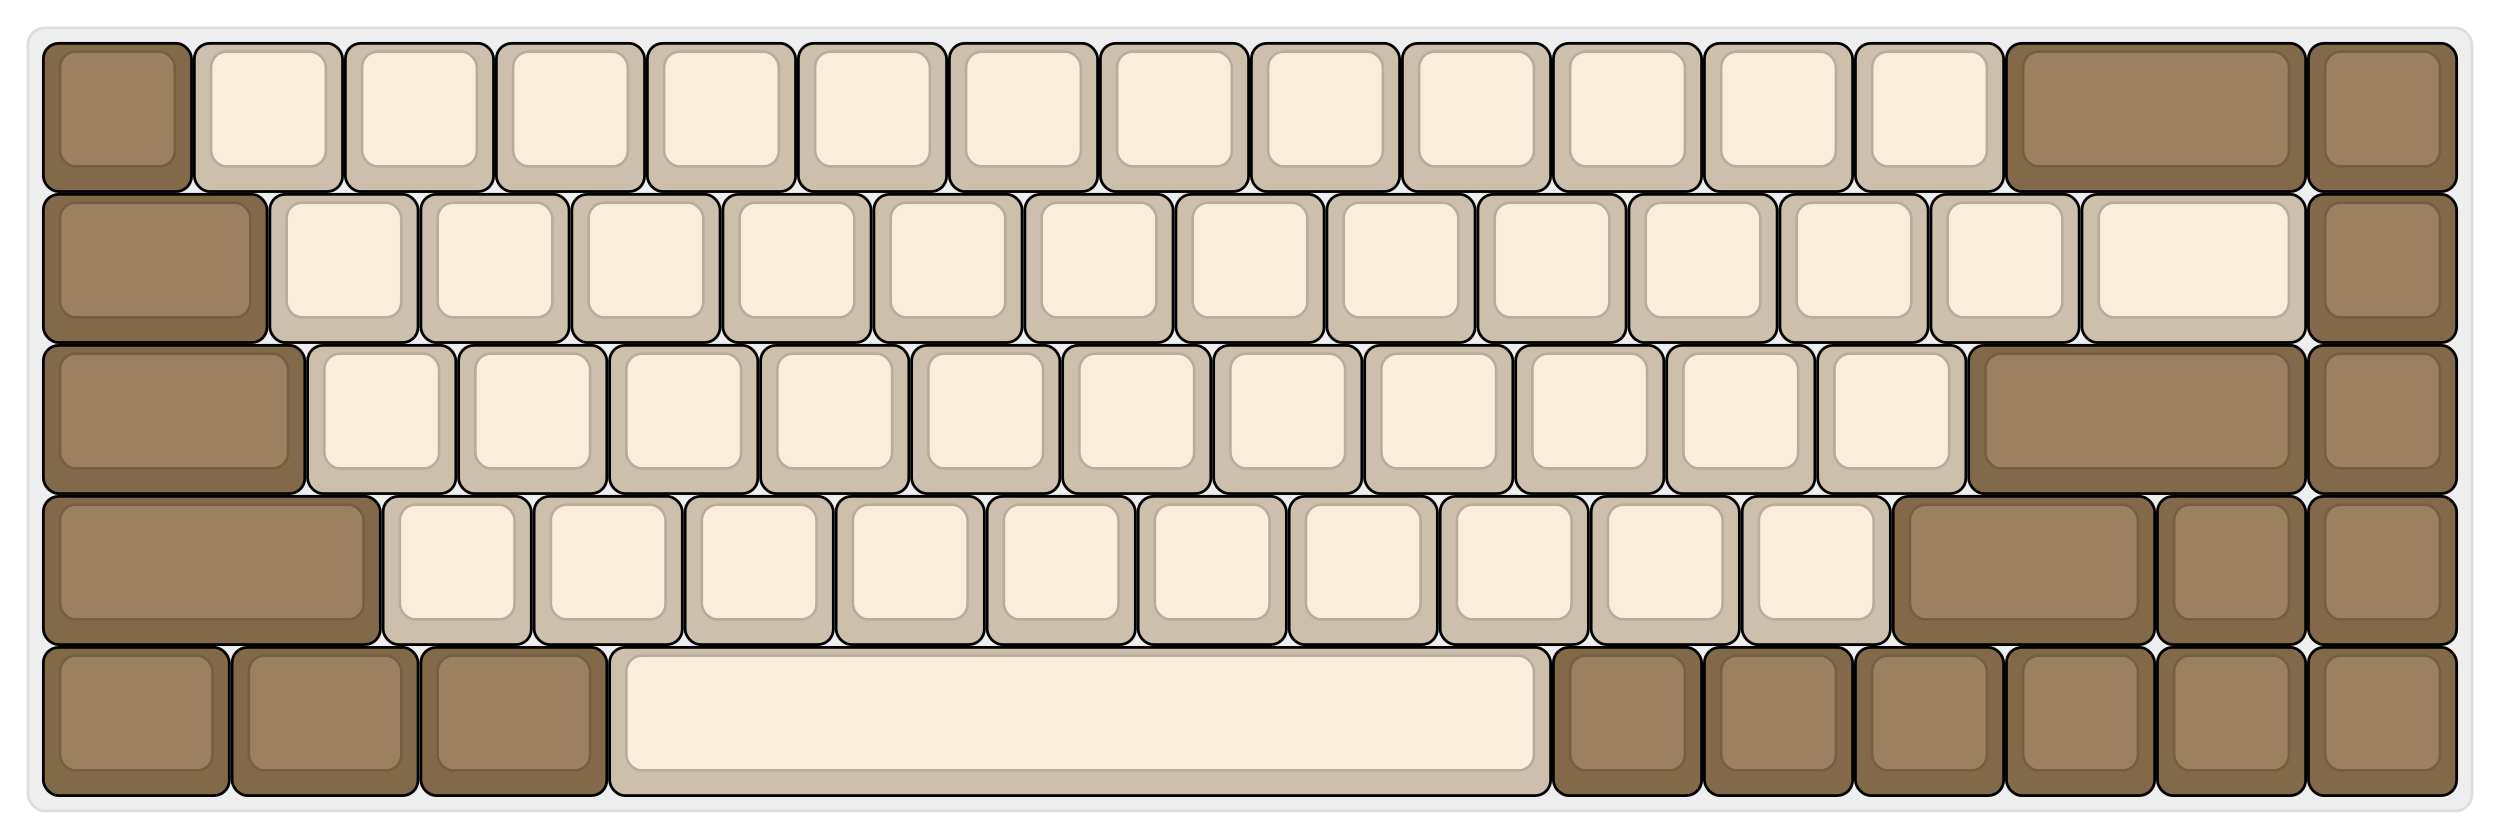 
  <svg width='894px'
       height='300px'
       viewBox='0 0 894 300'
       xmlns='http://www.w3.org/2000/svg'
       xmlns:xlink="http://www.w3.org/1999/xlink">

    <style type='text/css'>
    .keycap .border { stroke: black; stroke-width: 2; }
    .keycap .inner.border { stroke: rgba(0,0,0,.1); }
    </style>
    <defs>
      <linearGradient id="DCS">
        <stop offset="0%" stop-color="black" stop-opacity="0"/>
        <stop offset="40%" stop-color="black" stop-opacity="0.1"/>
        <stop offset="60%" stop-color="black" stop-opacity="0.1"/>
        <stop offset="100%" stop-color="black" stop-opacity="0"/>
      </linearGradient>
      <linearGradient id="SPACE" x1="0%" x2="0%" y1="0%" y2="100%">
        <stop offset="0%" stop-color="black" stop-opacity="0.1"/>
        <stop offset="20%" stop-color="black" stop-opacity="0.0"/>
        <stop offset="40%" stop-color="black" stop-opacity="0.0"/>
        <stop offset="100%" stop-color="black" stop-opacity="0.1"/>
      </linearGradient>
      <radialGradient id="DSA">
        <stop offset="0%" stop-color="black" stop-opacity="0.1"/>
        <stop offset="10%" stop-color="black" stop-opacity="0.1"/>
        <stop offset="100%" stop-color="black" stop-opacity="0"/>
      </radialGradient>
      <radialGradient id="SA" xlink:href="#DSA" />
    </defs>

    <g transform='translate(10,10)'>
      <rect width="874" height="280"
            stroke="#ddd" stroke-width="1" fill="#eeeeee" rx="6"/>
      <g transform='translate(5,5)'>
        
  <g class='  keycap'
  >

  
    <!-- Outer Border -->
    <rect x="1" y="1"
          width="52" height="52"
          rx="5" fill="#82694a" class="outer border"/>
    
    <!-- Outer Fill -->
    <rect x="1" y="1"
          width="52" height="52"
          rx="5" fill="#82694a"/>
    

    
      <!-- Inner Border -->
      <rect x="7" y="4"
            width="40" height="40"
            rx="5" fill="#9b8161" class="inner border"/>
      
      <!-- Inner Fill -->
      <rect x="7" y="4"
            width="40" height="40"
            rx="5" fill="#9b8161"/>
      
      

     
   
  </g>

  <g class='  keycap'
  >

  
    <!-- Outer Border -->
    <rect x="55" y="1"
          width="52" height="52"
          rx="5" fill="#ccc0ad" class="outer border"/>
    
    <!-- Outer Fill -->
    <rect x="55" y="1"
          width="52" height="52"
          rx="5" fill="#ccc0ad"/>
    

    
      <!-- Inner Border -->
      <rect x="61" y="4"
            width="40" height="40"
            rx="5" fill="#faeeda" class="inner border"/>
      
      <!-- Inner Fill -->
      <rect x="61" y="4"
            width="40" height="40"
            rx="5" fill="#faeeda"/>
      
      

     
   
  </g>

  <g class='  keycap'
  >

  
    <!-- Outer Border -->
    <rect x="109" y="1"
          width="52" height="52"
          rx="5" fill="#ccc0ad" class="outer border"/>
    
    <!-- Outer Fill -->
    <rect x="109" y="1"
          width="52" height="52"
          rx="5" fill="#ccc0ad"/>
    

    
      <!-- Inner Border -->
      <rect x="115" y="4"
            width="40" height="40"
            rx="5" fill="#faeeda" class="inner border"/>
      
      <!-- Inner Fill -->
      <rect x="115" y="4"
            width="40" height="40"
            rx="5" fill="#faeeda"/>
      
      

     
   
  </g>

  <g class='  keycap'
  >

  
    <!-- Outer Border -->
    <rect x="163" y="1"
          width="52" height="52"
          rx="5" fill="#ccc0ad" class="outer border"/>
    
    <!-- Outer Fill -->
    <rect x="163" y="1"
          width="52" height="52"
          rx="5" fill="#ccc0ad"/>
    

    
      <!-- Inner Border -->
      <rect x="169" y="4"
            width="40" height="40"
            rx="5" fill="#faeeda" class="inner border"/>
      
      <!-- Inner Fill -->
      <rect x="169" y="4"
            width="40" height="40"
            rx="5" fill="#faeeda"/>
      
      

     
   
  </g>

  <g class='  keycap'
  >

  
    <!-- Outer Border -->
    <rect x="217" y="1"
          width="52" height="52"
          rx="5" fill="#ccc0ad" class="outer border"/>
    
    <!-- Outer Fill -->
    <rect x="217" y="1"
          width="52" height="52"
          rx="5" fill="#ccc0ad"/>
    

    
      <!-- Inner Border -->
      <rect x="223" y="4"
            width="40" height="40"
            rx="5" fill="#faeeda" class="inner border"/>
      
      <!-- Inner Fill -->
      <rect x="223" y="4"
            width="40" height="40"
            rx="5" fill="#faeeda"/>
      
      

     
   
  </g>

  <g class='  keycap'
  >

  
    <!-- Outer Border -->
    <rect x="271" y="1"
          width="52" height="52"
          rx="5" fill="#ccc0ad" class="outer border"/>
    
    <!-- Outer Fill -->
    <rect x="271" y="1"
          width="52" height="52"
          rx="5" fill="#ccc0ad"/>
    

    
      <!-- Inner Border -->
      <rect x="277" y="4"
            width="40" height="40"
            rx="5" fill="#faeeda" class="inner border"/>
      
      <!-- Inner Fill -->
      <rect x="277" y="4"
            width="40" height="40"
            rx="5" fill="#faeeda"/>
      
      

     
   
  </g>

  <g class='  keycap'
  >

  
    <!-- Outer Border -->
    <rect x="325" y="1"
          width="52" height="52"
          rx="5" fill="#ccc0ad" class="outer border"/>
    
    <!-- Outer Fill -->
    <rect x="325" y="1"
          width="52" height="52"
          rx="5" fill="#ccc0ad"/>
    

    
      <!-- Inner Border -->
      <rect x="331" y="4"
            width="40" height="40"
            rx="5" fill="#faeeda" class="inner border"/>
      
      <!-- Inner Fill -->
      <rect x="331" y="4"
            width="40" height="40"
            rx="5" fill="#faeeda"/>
      
      

     
   
  </g>

  <g class='  keycap'
  >

  
    <!-- Outer Border -->
    <rect x="379" y="1"
          width="52" height="52"
          rx="5" fill="#ccc0ad" class="outer border"/>
    
    <!-- Outer Fill -->
    <rect x="379" y="1"
          width="52" height="52"
          rx="5" fill="#ccc0ad"/>
    

    
      <!-- Inner Border -->
      <rect x="385" y="4"
            width="40" height="40"
            rx="5" fill="#faeeda" class="inner border"/>
      
      <!-- Inner Fill -->
      <rect x="385" y="4"
            width="40" height="40"
            rx="5" fill="#faeeda"/>
      
      

     
   
  </g>

  <g class='  keycap'
  >

  
    <!-- Outer Border -->
    <rect x="433" y="1"
          width="52" height="52"
          rx="5" fill="#ccc0ad" class="outer border"/>
    
    <!-- Outer Fill -->
    <rect x="433" y="1"
          width="52" height="52"
          rx="5" fill="#ccc0ad"/>
    

    
      <!-- Inner Border -->
      <rect x="439" y="4"
            width="40" height="40"
            rx="5" fill="#faeeda" class="inner border"/>
      
      <!-- Inner Fill -->
      <rect x="439" y="4"
            width="40" height="40"
            rx="5" fill="#faeeda"/>
      
      

     
   
  </g>

  <g class='  keycap'
  >

  
    <!-- Outer Border -->
    <rect x="487" y="1"
          width="52" height="52"
          rx="5" fill="#ccc0ad" class="outer border"/>
    
    <!-- Outer Fill -->
    <rect x="487" y="1"
          width="52" height="52"
          rx="5" fill="#ccc0ad"/>
    

    
      <!-- Inner Border -->
      <rect x="493" y="4"
            width="40" height="40"
            rx="5" fill="#faeeda" class="inner border"/>
      
      <!-- Inner Fill -->
      <rect x="493" y="4"
            width="40" height="40"
            rx="5" fill="#faeeda"/>
      
      

     
   
  </g>

  <g class='  keycap'
  >

  
    <!-- Outer Border -->
    <rect x="541" y="1"
          width="52" height="52"
          rx="5" fill="#ccc0ad" class="outer border"/>
    
    <!-- Outer Fill -->
    <rect x="541" y="1"
          width="52" height="52"
          rx="5" fill="#ccc0ad"/>
    

    
      <!-- Inner Border -->
      <rect x="547" y="4"
            width="40" height="40"
            rx="5" fill="#faeeda" class="inner border"/>
      
      <!-- Inner Fill -->
      <rect x="547" y="4"
            width="40" height="40"
            rx="5" fill="#faeeda"/>
      
      

     
   
  </g>

  <g class='  keycap'
  >

  
    <!-- Outer Border -->
    <rect x="595" y="1"
          width="52" height="52"
          rx="5" fill="#ccc0ad" class="outer border"/>
    
    <!-- Outer Fill -->
    <rect x="595" y="1"
          width="52" height="52"
          rx="5" fill="#ccc0ad"/>
    

    
      <!-- Inner Border -->
      <rect x="601" y="4"
            width="40" height="40"
            rx="5" fill="#faeeda" class="inner border"/>
      
      <!-- Inner Fill -->
      <rect x="601" y="4"
            width="40" height="40"
            rx="5" fill="#faeeda"/>
      
      

     
   
  </g>

  <g class='  keycap'
  >

  
    <!-- Outer Border -->
    <rect x="649" y="1"
          width="52" height="52"
          rx="5" fill="#ccc0ad" class="outer border"/>
    
    <!-- Outer Fill -->
    <rect x="649" y="1"
          width="52" height="52"
          rx="5" fill="#ccc0ad"/>
    

    
      <!-- Inner Border -->
      <rect x="655" y="4"
            width="40" height="40"
            rx="5" fill="#faeeda" class="inner border"/>
      
      <!-- Inner Fill -->
      <rect x="655" y="4"
            width="40" height="40"
            rx="5" fill="#faeeda"/>
      
      

     
   
  </g>

  <g class='  keycap'
  >

  
    <!-- Outer Border -->
    <rect x="703" y="1"
          width="106" height="52"
          rx="5" fill="#82694a" class="outer border"/>
    
    <!-- Outer Fill -->
    <rect x="703" y="1"
          width="106" height="52"
          rx="5" fill="#82694a"/>
    

    
      <!-- Inner Border -->
      <rect x="709" y="4"
            width="94" height="40"
            rx="5" fill="#9b8161" class="inner border"/>
      
      <!-- Inner Fill -->
      <rect x="709" y="4"
            width="94" height="40"
            rx="5" fill="#9b8161"/>
      
      

     
   
  </g>

  <g class='  keycap'
  >

  
    <!-- Outer Border -->
    <rect x="811" y="1"
          width="52" height="52"
          rx="5" fill="#82694a" class="outer border"/>
    
    <!-- Outer Fill -->
    <rect x="811" y="1"
          width="52" height="52"
          rx="5" fill="#82694a"/>
    

    
      <!-- Inner Border -->
      <rect x="817" y="4"
            width="40" height="40"
            rx="5" fill="#9b8161" class="inner border"/>
      
      <!-- Inner Fill -->
      <rect x="817" y="4"
            width="40" height="40"
            rx="5" fill="#9b8161"/>
      
      

     
   
  </g>

  <g class='  keycap'
  >

  
    <!-- Outer Border -->
    <rect x="1" y="55"
          width="79" height="52"
          rx="5" fill="#82694a" class="outer border"/>
    
    <!-- Outer Fill -->
    <rect x="1" y="55"
          width="79" height="52"
          rx="5" fill="#82694a"/>
    

    
      <!-- Inner Border -->
      <rect x="7" y="58"
            width="67" height="40"
            rx="5" fill="#9b8161" class="inner border"/>
      
      <!-- Inner Fill -->
      <rect x="7" y="58"
            width="67" height="40"
            rx="5" fill="#9b8161"/>
      
      

     
   
  </g>

  <g class='  keycap'
  >

  
    <!-- Outer Border -->
    <rect x="82" y="55"
          width="52" height="52"
          rx="5" fill="#ccc0ad" class="outer border"/>
    
    <!-- Outer Fill -->
    <rect x="82" y="55"
          width="52" height="52"
          rx="5" fill="#ccc0ad"/>
    

    
      <!-- Inner Border -->
      <rect x="88" y="58"
            width="40" height="40"
            rx="5" fill="#faeeda" class="inner border"/>
      
      <!-- Inner Fill -->
      <rect x="88" y="58"
            width="40" height="40"
            rx="5" fill="#faeeda"/>
      
      

     
   
  </g>

  <g class='  keycap'
  >

  
    <!-- Outer Border -->
    <rect x="136" y="55"
          width="52" height="52"
          rx="5" fill="#ccc0ad" class="outer border"/>
    
    <!-- Outer Fill -->
    <rect x="136" y="55"
          width="52" height="52"
          rx="5" fill="#ccc0ad"/>
    

    
      <!-- Inner Border -->
      <rect x="142" y="58"
            width="40" height="40"
            rx="5" fill="#faeeda" class="inner border"/>
      
      <!-- Inner Fill -->
      <rect x="142" y="58"
            width="40" height="40"
            rx="5" fill="#faeeda"/>
      
      

     
   
  </g>

  <g class='  keycap'
  >

  
    <!-- Outer Border -->
    <rect x="190" y="55"
          width="52" height="52"
          rx="5" fill="#ccc0ad" class="outer border"/>
    
    <!-- Outer Fill -->
    <rect x="190" y="55"
          width="52" height="52"
          rx="5" fill="#ccc0ad"/>
    

    
      <!-- Inner Border -->
      <rect x="196" y="58"
            width="40" height="40"
            rx="5" fill="#faeeda" class="inner border"/>
      
      <!-- Inner Fill -->
      <rect x="196" y="58"
            width="40" height="40"
            rx="5" fill="#faeeda"/>
      
      

     
   
  </g>

  <g class='  keycap'
  >

  
    <!-- Outer Border -->
    <rect x="244" y="55"
          width="52" height="52"
          rx="5" fill="#ccc0ad" class="outer border"/>
    
    <!-- Outer Fill -->
    <rect x="244" y="55"
          width="52" height="52"
          rx="5" fill="#ccc0ad"/>
    

    
      <!-- Inner Border -->
      <rect x="250" y="58"
            width="40" height="40"
            rx="5" fill="#faeeda" class="inner border"/>
      
      <!-- Inner Fill -->
      <rect x="250" y="58"
            width="40" height="40"
            rx="5" fill="#faeeda"/>
      
      

     
   
  </g>

  <g class='  keycap'
  >

  
    <!-- Outer Border -->
    <rect x="298" y="55"
          width="52" height="52"
          rx="5" fill="#ccc0ad" class="outer border"/>
    
    <!-- Outer Fill -->
    <rect x="298" y="55"
          width="52" height="52"
          rx="5" fill="#ccc0ad"/>
    

    
      <!-- Inner Border -->
      <rect x="304" y="58"
            width="40" height="40"
            rx="5" fill="#faeeda" class="inner border"/>
      
      <!-- Inner Fill -->
      <rect x="304" y="58"
            width="40" height="40"
            rx="5" fill="#faeeda"/>
      
      

     
   
  </g>

  <g class='  keycap'
  >

  
    <!-- Outer Border -->
    <rect x="352" y="55"
          width="52" height="52"
          rx="5" fill="#ccc0ad" class="outer border"/>
    
    <!-- Outer Fill -->
    <rect x="352" y="55"
          width="52" height="52"
          rx="5" fill="#ccc0ad"/>
    

    
      <!-- Inner Border -->
      <rect x="358" y="58"
            width="40" height="40"
            rx="5" fill="#faeeda" class="inner border"/>
      
      <!-- Inner Fill -->
      <rect x="358" y="58"
            width="40" height="40"
            rx="5" fill="#faeeda"/>
      
      

     
   
  </g>

  <g class='  keycap'
  >

  
    <!-- Outer Border -->
    <rect x="406" y="55"
          width="52" height="52"
          rx="5" fill="#ccc0ad" class="outer border"/>
    
    <!-- Outer Fill -->
    <rect x="406" y="55"
          width="52" height="52"
          rx="5" fill="#ccc0ad"/>
    

    
      <!-- Inner Border -->
      <rect x="412" y="58"
            width="40" height="40"
            rx="5" fill="#faeeda" class="inner border"/>
      
      <!-- Inner Fill -->
      <rect x="412" y="58"
            width="40" height="40"
            rx="5" fill="#faeeda"/>
      
      

     
   
  </g>

  <g class='  keycap'
  >

  
    <!-- Outer Border -->
    <rect x="460" y="55"
          width="52" height="52"
          rx="5" fill="#ccc0ad" class="outer border"/>
    
    <!-- Outer Fill -->
    <rect x="460" y="55"
          width="52" height="52"
          rx="5" fill="#ccc0ad"/>
    

    
      <!-- Inner Border -->
      <rect x="466" y="58"
            width="40" height="40"
            rx="5" fill="#faeeda" class="inner border"/>
      
      <!-- Inner Fill -->
      <rect x="466" y="58"
            width="40" height="40"
            rx="5" fill="#faeeda"/>
      
      

     
   
  </g>

  <g class='  keycap'
  >

  
    <!-- Outer Border -->
    <rect x="514" y="55"
          width="52" height="52"
          rx="5" fill="#ccc0ad" class="outer border"/>
    
    <!-- Outer Fill -->
    <rect x="514" y="55"
          width="52" height="52"
          rx="5" fill="#ccc0ad"/>
    

    
      <!-- Inner Border -->
      <rect x="520" y="58"
            width="40" height="40"
            rx="5" fill="#faeeda" class="inner border"/>
      
      <!-- Inner Fill -->
      <rect x="520" y="58"
            width="40" height="40"
            rx="5" fill="#faeeda"/>
      
      

     
   
  </g>

  <g class='  keycap'
  >

  
    <!-- Outer Border -->
    <rect x="568" y="55"
          width="52" height="52"
          rx="5" fill="#ccc0ad" class="outer border"/>
    
    <!-- Outer Fill -->
    <rect x="568" y="55"
          width="52" height="52"
          rx="5" fill="#ccc0ad"/>
    

    
      <!-- Inner Border -->
      <rect x="574" y="58"
            width="40" height="40"
            rx="5" fill="#faeeda" class="inner border"/>
      
      <!-- Inner Fill -->
      <rect x="574" y="58"
            width="40" height="40"
            rx="5" fill="#faeeda"/>
      
      

     
   
  </g>

  <g class='  keycap'
  >

  
    <!-- Outer Border -->
    <rect x="622" y="55"
          width="52" height="52"
          rx="5" fill="#ccc0ad" class="outer border"/>
    
    <!-- Outer Fill -->
    <rect x="622" y="55"
          width="52" height="52"
          rx="5" fill="#ccc0ad"/>
    

    
      <!-- Inner Border -->
      <rect x="628" y="58"
            width="40" height="40"
            rx="5" fill="#faeeda" class="inner border"/>
      
      <!-- Inner Fill -->
      <rect x="628" y="58"
            width="40" height="40"
            rx="5" fill="#faeeda"/>
      
      

     
   
  </g>

  <g class='  keycap'
  >

  
    <!-- Outer Border -->
    <rect x="676" y="55"
          width="52" height="52"
          rx="5" fill="#ccc0ad" class="outer border"/>
    
    <!-- Outer Fill -->
    <rect x="676" y="55"
          width="52" height="52"
          rx="5" fill="#ccc0ad"/>
    

    
      <!-- Inner Border -->
      <rect x="682" y="58"
            width="40" height="40"
            rx="5" fill="#faeeda" class="inner border"/>
      
      <!-- Inner Fill -->
      <rect x="682" y="58"
            width="40" height="40"
            rx="5" fill="#faeeda"/>
      
      

     
   
  </g>

  <g class='  keycap'
  >

  
    <!-- Outer Border -->
    <rect x="730" y="55"
          width="79" height="52"
          rx="5" fill="#ccc0ad" class="outer border"/>
    
    <!-- Outer Fill -->
    <rect x="730" y="55"
          width="79" height="52"
          rx="5" fill="#ccc0ad"/>
    

    
      <!-- Inner Border -->
      <rect x="736" y="58"
            width="67" height="40"
            rx="5" fill="#faeeda" class="inner border"/>
      
      <!-- Inner Fill -->
      <rect x="736" y="58"
            width="67" height="40"
            rx="5" fill="#faeeda"/>
      
      

     
   
  </g>

  <g class='  keycap'
  >

  
    <!-- Outer Border -->
    <rect x="811" y="55"
          width="52" height="52"
          rx="5" fill="#82694a" class="outer border"/>
    
    <!-- Outer Fill -->
    <rect x="811" y="55"
          width="52" height="52"
          rx="5" fill="#82694a"/>
    

    
      <!-- Inner Border -->
      <rect x="817" y="58"
            width="40" height="40"
            rx="5" fill="#9b8161" class="inner border"/>
      
      <!-- Inner Fill -->
      <rect x="817" y="58"
            width="40" height="40"
            rx="5" fill="#9b8161"/>
      
      

     
   
  </g>

  <g class='  keycap'
  >

  
    <!-- Outer Border -->
    <rect x="1" y="109"
          width="92.5" height="52"
          rx="5" fill="#82694a" class="outer border"/>
    
    <!-- Outer Fill -->
    <rect x="1" y="109"
          width="92.5" height="52"
          rx="5" fill="#82694a"/>
    

    
      <!-- Inner Border -->
      <rect x="7" y="112"
            width="80.5" height="40"
            rx="5" fill="#9b8161" class="inner border"/>
      
      <!-- Inner Fill -->
      <rect x="7" y="112"
            width="80.5" height="40"
            rx="5" fill="#9b8161"/>
      
      

     
   
  </g>

  <g class='  keycap'
  >

  
    <!-- Outer Border -->
    <rect x="95.5" y="109"
          width="52" height="52"
          rx="5" fill="#ccc0ad" class="outer border"/>
    
    <!-- Outer Fill -->
    <rect x="95.5" y="109"
          width="52" height="52"
          rx="5" fill="#ccc0ad"/>
    

    
      <!-- Inner Border -->
      <rect x="101.5" y="112"
            width="40" height="40"
            rx="5" fill="#faeeda" class="inner border"/>
      
      <!-- Inner Fill -->
      <rect x="101.5" y="112"
            width="40" height="40"
            rx="5" fill="#faeeda"/>
      
      

     
   
  </g>

  <g class='  keycap'
  >

  
    <!-- Outer Border -->
    <rect x="149.5" y="109"
          width="52" height="52"
          rx="5" fill="#ccc0ad" class="outer border"/>
    
    <!-- Outer Fill -->
    <rect x="149.5" y="109"
          width="52" height="52"
          rx="5" fill="#ccc0ad"/>
    

    
      <!-- Inner Border -->
      <rect x="155.5" y="112"
            width="40" height="40"
            rx="5" fill="#faeeda" class="inner border"/>
      
      <!-- Inner Fill -->
      <rect x="155.5" y="112"
            width="40" height="40"
            rx="5" fill="#faeeda"/>
      
      

     
   
  </g>

  <g class='  keycap'
  >

  
    <!-- Outer Border -->
    <rect x="203.5" y="109"
          width="52" height="52"
          rx="5" fill="#ccc0ad" class="outer border"/>
    
    <!-- Outer Fill -->
    <rect x="203.5" y="109"
          width="52" height="52"
          rx="5" fill="#ccc0ad"/>
    

    
      <!-- Inner Border -->
      <rect x="209.5" y="112"
            width="40" height="40"
            rx="5" fill="#faeeda" class="inner border"/>
      
      <!-- Inner Fill -->
      <rect x="209.5" y="112"
            width="40" height="40"
            rx="5" fill="#faeeda"/>
      
      

     
   
  </g>

  <g class='  keycap'
  >

  
    <!-- Outer Border -->
    <rect x="257.5" y="109"
          width="52" height="52"
          rx="5" fill="#ccc0ad" class="outer border"/>
    
    <!-- Outer Fill -->
    <rect x="257.5" y="109"
          width="52" height="52"
          rx="5" fill="#ccc0ad"/>
    

    
      <!-- Inner Border -->
      <rect x="263.5" y="112"
            width="40" height="40"
            rx="5" fill="#faeeda" class="inner border"/>
      
      <!-- Inner Fill -->
      <rect x="263.5" y="112"
            width="40" height="40"
            rx="5" fill="#faeeda"/>
      
      

     
   
  </g>

  <g class='  keycap'
  >

  
    <!-- Outer Border -->
    <rect x="311.5" y="109"
          width="52" height="52"
          rx="5" fill="#ccc0ad" class="outer border"/>
    
    <!-- Outer Fill -->
    <rect x="311.5" y="109"
          width="52" height="52"
          rx="5" fill="#ccc0ad"/>
    

    
      <!-- Inner Border -->
      <rect x="317.5" y="112"
            width="40" height="40"
            rx="5" fill="#faeeda" class="inner border"/>
      
      <!-- Inner Fill -->
      <rect x="317.5" y="112"
            width="40" height="40"
            rx="5" fill="#faeeda"/>
      
      

     
   
  </g>

  <g class='  keycap'
  >

  
    <!-- Outer Border -->
    <rect x="365.5" y="109"
          width="52" height="52"
          rx="5" fill="#ccc0ad" class="outer border"/>
    
    <!-- Outer Fill -->
    <rect x="365.5" y="109"
          width="52" height="52"
          rx="5" fill="#ccc0ad"/>
    

    
      <!-- Inner Border -->
      <rect x="371.5" y="112"
            width="40" height="40"
            rx="5" fill="#faeeda" class="inner border"/>
      
      <!-- Inner Fill -->
      <rect x="371.5" y="112"
            width="40" height="40"
            rx="5" fill="#faeeda"/>
      
      

     
   
  </g>

  <g class='  keycap'
  >

  
    <!-- Outer Border -->
    <rect x="419.5" y="109"
          width="52" height="52"
          rx="5" fill="#ccc0ad" class="outer border"/>
    
    <!-- Outer Fill -->
    <rect x="419.5" y="109"
          width="52" height="52"
          rx="5" fill="#ccc0ad"/>
    

    
      <!-- Inner Border -->
      <rect x="425.5" y="112"
            width="40" height="40"
            rx="5" fill="#faeeda" class="inner border"/>
      
      <!-- Inner Fill -->
      <rect x="425.5" y="112"
            width="40" height="40"
            rx="5" fill="#faeeda"/>
      
      

     
   
  </g>

  <g class='  keycap'
  >

  
    <!-- Outer Border -->
    <rect x="473.5" y="109"
          width="52" height="52"
          rx="5" fill="#ccc0ad" class="outer border"/>
    
    <!-- Outer Fill -->
    <rect x="473.5" y="109"
          width="52" height="52"
          rx="5" fill="#ccc0ad"/>
    

    
      <!-- Inner Border -->
      <rect x="479.5" y="112"
            width="40" height="40"
            rx="5" fill="#faeeda" class="inner border"/>
      
      <!-- Inner Fill -->
      <rect x="479.5" y="112"
            width="40" height="40"
            rx="5" fill="#faeeda"/>
      
      

     
   
  </g>

  <g class='  keycap'
  >

  
    <!-- Outer Border -->
    <rect x="527.5" y="109"
          width="52" height="52"
          rx="5" fill="#ccc0ad" class="outer border"/>
    
    <!-- Outer Fill -->
    <rect x="527.5" y="109"
          width="52" height="52"
          rx="5" fill="#ccc0ad"/>
    

    
      <!-- Inner Border -->
      <rect x="533.5" y="112"
            width="40" height="40"
            rx="5" fill="#faeeda" class="inner border"/>
      
      <!-- Inner Fill -->
      <rect x="533.5" y="112"
            width="40" height="40"
            rx="5" fill="#faeeda"/>
      
      

     
   
  </g>

  <g class='  keycap'
  >

  
    <!-- Outer Border -->
    <rect x="581.5" y="109"
          width="52" height="52"
          rx="5" fill="#ccc0ad" class="outer border"/>
    
    <!-- Outer Fill -->
    <rect x="581.5" y="109"
          width="52" height="52"
          rx="5" fill="#ccc0ad"/>
    

    
      <!-- Inner Border -->
      <rect x="587.5" y="112"
            width="40" height="40"
            rx="5" fill="#faeeda" class="inner border"/>
      
      <!-- Inner Fill -->
      <rect x="587.5" y="112"
            width="40" height="40"
            rx="5" fill="#faeeda"/>
      
      

     
   
  </g>

  <g class='  keycap'
  >

  
    <!-- Outer Border -->
    <rect x="635.5" y="109"
          width="52" height="52"
          rx="5" fill="#ccc0ad" class="outer border"/>
    
    <!-- Outer Fill -->
    <rect x="635.5" y="109"
          width="52" height="52"
          rx="5" fill="#ccc0ad"/>
    

    
      <!-- Inner Border -->
      <rect x="641.5" y="112"
            width="40" height="40"
            rx="5" fill="#faeeda" class="inner border"/>
      
      <!-- Inner Fill -->
      <rect x="641.5" y="112"
            width="40" height="40"
            rx="5" fill="#faeeda"/>
      
      

     
   
  </g>

  <g class='  keycap'
  >

  
    <!-- Outer Border -->
    <rect x="689.5" y="109"
          width="119.5" height="52"
          rx="5" fill="#82694a" class="outer border"/>
    
    <!-- Outer Fill -->
    <rect x="689.5" y="109"
          width="119.5" height="52"
          rx="5" fill="#82694a"/>
    

    
      <!-- Inner Border -->
      <rect x="695.5" y="112"
            width="107.5" height="40"
            rx="5" fill="#9b8161" class="inner border"/>
      
      <!-- Inner Fill -->
      <rect x="695.5" y="112"
            width="107.5" height="40"
            rx="5" fill="#9b8161"/>
      
      

     
   
  </g>

  <g class='  keycap'
  >

  
    <!-- Outer Border -->
    <rect x="811" y="109"
          width="52" height="52"
          rx="5" fill="#82694a" class="outer border"/>
    
    <!-- Outer Fill -->
    <rect x="811" y="109"
          width="52" height="52"
          rx="5" fill="#82694a"/>
    

    
      <!-- Inner Border -->
      <rect x="817" y="112"
            width="40" height="40"
            rx="5" fill="#9b8161" class="inner border"/>
      
      <!-- Inner Fill -->
      <rect x="817" y="112"
            width="40" height="40"
            rx="5" fill="#9b8161"/>
      
      

     
   
  </g>

  <g class='  keycap'
  >

  
    <!-- Outer Border -->
    <rect x="1" y="163"
          width="119.5" height="52"
          rx="5" fill="#82694a" class="outer border"/>
    
    <!-- Outer Fill -->
    <rect x="1" y="163"
          width="119.5" height="52"
          rx="5" fill="#82694a"/>
    

    
      <!-- Inner Border -->
      <rect x="7" y="166"
            width="107.5" height="40"
            rx="5" fill="#9b8161" class="inner border"/>
      
      <!-- Inner Fill -->
      <rect x="7" y="166"
            width="107.5" height="40"
            rx="5" fill="#9b8161"/>
      
      

     
   
  </g>

  <g class='  keycap'
  >

  
    <!-- Outer Border -->
    <rect x="122.5" y="163"
          width="52" height="52"
          rx="5" fill="#ccc0ad" class="outer border"/>
    
    <!-- Outer Fill -->
    <rect x="122.5" y="163"
          width="52" height="52"
          rx="5" fill="#ccc0ad"/>
    

    
      <!-- Inner Border -->
      <rect x="128.5" y="166"
            width="40" height="40"
            rx="5" fill="#faeeda" class="inner border"/>
      
      <!-- Inner Fill -->
      <rect x="128.5" y="166"
            width="40" height="40"
            rx="5" fill="#faeeda"/>
      
      

     
   
  </g>

  <g class='  keycap'
  >

  
    <!-- Outer Border -->
    <rect x="176.5" y="163"
          width="52" height="52"
          rx="5" fill="#ccc0ad" class="outer border"/>
    
    <!-- Outer Fill -->
    <rect x="176.5" y="163"
          width="52" height="52"
          rx="5" fill="#ccc0ad"/>
    

    
      <!-- Inner Border -->
      <rect x="182.5" y="166"
            width="40" height="40"
            rx="5" fill="#faeeda" class="inner border"/>
      
      <!-- Inner Fill -->
      <rect x="182.5" y="166"
            width="40" height="40"
            rx="5" fill="#faeeda"/>
      
      

     
   
  </g>

  <g class='  keycap'
  >

  
    <!-- Outer Border -->
    <rect x="230.5" y="163"
          width="52" height="52"
          rx="5" fill="#ccc0ad" class="outer border"/>
    
    <!-- Outer Fill -->
    <rect x="230.5" y="163"
          width="52" height="52"
          rx="5" fill="#ccc0ad"/>
    

    
      <!-- Inner Border -->
      <rect x="236.5" y="166"
            width="40" height="40"
            rx="5" fill="#faeeda" class="inner border"/>
      
      <!-- Inner Fill -->
      <rect x="236.5" y="166"
            width="40" height="40"
            rx="5" fill="#faeeda"/>
      
      

     
   
  </g>

  <g class='  keycap'
  >

  
    <!-- Outer Border -->
    <rect x="284.5" y="163"
          width="52" height="52"
          rx="5" fill="#ccc0ad" class="outer border"/>
    
    <!-- Outer Fill -->
    <rect x="284.5" y="163"
          width="52" height="52"
          rx="5" fill="#ccc0ad"/>
    

    
      <!-- Inner Border -->
      <rect x="290.5" y="166"
            width="40" height="40"
            rx="5" fill="#faeeda" class="inner border"/>
      
      <!-- Inner Fill -->
      <rect x="290.5" y="166"
            width="40" height="40"
            rx="5" fill="#faeeda"/>
      
      

     
   
  </g>

  <g class='  keycap'
  >

  
    <!-- Outer Border -->
    <rect x="338.5" y="163"
          width="52" height="52"
          rx="5" fill="#ccc0ad" class="outer border"/>
    
    <!-- Outer Fill -->
    <rect x="338.5" y="163"
          width="52" height="52"
          rx="5" fill="#ccc0ad"/>
    

    
      <!-- Inner Border -->
      <rect x="344.5" y="166"
            width="40" height="40"
            rx="5" fill="#faeeda" class="inner border"/>
      
      <!-- Inner Fill -->
      <rect x="344.5" y="166"
            width="40" height="40"
            rx="5" fill="#faeeda"/>
      
      

     
   
  </g>

  <g class='  keycap'
  >

  
    <!-- Outer Border -->
    <rect x="392.5" y="163"
          width="52" height="52"
          rx="5" fill="#ccc0ad" class="outer border"/>
    
    <!-- Outer Fill -->
    <rect x="392.5" y="163"
          width="52" height="52"
          rx="5" fill="#ccc0ad"/>
    

    
      <!-- Inner Border -->
      <rect x="398.5" y="166"
            width="40" height="40"
            rx="5" fill="#faeeda" class="inner border"/>
      
      <!-- Inner Fill -->
      <rect x="398.5" y="166"
            width="40" height="40"
            rx="5" fill="#faeeda"/>
      
      

     
   
  </g>

  <g class='  keycap'
  >

  
    <!-- Outer Border -->
    <rect x="446.5" y="163"
          width="52" height="52"
          rx="5" fill="#ccc0ad" class="outer border"/>
    
    <!-- Outer Fill -->
    <rect x="446.5" y="163"
          width="52" height="52"
          rx="5" fill="#ccc0ad"/>
    

    
      <!-- Inner Border -->
      <rect x="452.5" y="166"
            width="40" height="40"
            rx="5" fill="#faeeda" class="inner border"/>
      
      <!-- Inner Fill -->
      <rect x="452.5" y="166"
            width="40" height="40"
            rx="5" fill="#faeeda"/>
      
      

     
   
  </g>

  <g class='  keycap'
  >

  
    <!-- Outer Border -->
    <rect x="500.5" y="163"
          width="52" height="52"
          rx="5" fill="#ccc0ad" class="outer border"/>
    
    <!-- Outer Fill -->
    <rect x="500.5" y="163"
          width="52" height="52"
          rx="5" fill="#ccc0ad"/>
    

    
      <!-- Inner Border -->
      <rect x="506.5" y="166"
            width="40" height="40"
            rx="5" fill="#faeeda" class="inner border"/>
      
      <!-- Inner Fill -->
      <rect x="506.5" y="166"
            width="40" height="40"
            rx="5" fill="#faeeda"/>
      
      

     
   
  </g>

  <g class='  keycap'
  >

  
    <!-- Outer Border -->
    <rect x="554.5" y="163"
          width="52" height="52"
          rx="5" fill="#ccc0ad" class="outer border"/>
    
    <!-- Outer Fill -->
    <rect x="554.5" y="163"
          width="52" height="52"
          rx="5" fill="#ccc0ad"/>
    

    
      <!-- Inner Border -->
      <rect x="560.5" y="166"
            width="40" height="40"
            rx="5" fill="#faeeda" class="inner border"/>
      
      <!-- Inner Fill -->
      <rect x="560.5" y="166"
            width="40" height="40"
            rx="5" fill="#faeeda"/>
      
      

     
   
  </g>

  <g class='  keycap'
  >

  
    <!-- Outer Border -->
    <rect x="608.5" y="163"
          width="52" height="52"
          rx="5" fill="#ccc0ad" class="outer border"/>
    
    <!-- Outer Fill -->
    <rect x="608.5" y="163"
          width="52" height="52"
          rx="5" fill="#ccc0ad"/>
    

    
      <!-- Inner Border -->
      <rect x="614.5" y="166"
            width="40" height="40"
            rx="5" fill="#faeeda" class="inner border"/>
      
      <!-- Inner Fill -->
      <rect x="614.5" y="166"
            width="40" height="40"
            rx="5" fill="#faeeda"/>
      
      

     
   
  </g>

  <g class='  keycap'
  >

  
    <!-- Outer Border -->
    <rect x="662.5" y="163"
          width="92.5" height="52"
          rx="5" fill="#82694a" class="outer border"/>
    
    <!-- Outer Fill -->
    <rect x="662.5" y="163"
          width="92.5" height="52"
          rx="5" fill="#82694a"/>
    

    
      <!-- Inner Border -->
      <rect x="668.5" y="166"
            width="80.5" height="40"
            rx="5" fill="#9b8161" class="inner border"/>
      
      <!-- Inner Fill -->
      <rect x="668.5" y="166"
            width="80.5" height="40"
            rx="5" fill="#9b8161"/>
      
      

     
   
  </g>

  <g class='  keycap'
  >

  
    <!-- Outer Border -->
    <rect x="757" y="163"
          width="52" height="52"
          rx="5" fill="#82694a" class="outer border"/>
    
    <!-- Outer Fill -->
    <rect x="757" y="163"
          width="52" height="52"
          rx="5" fill="#82694a"/>
    

    
      <!-- Inner Border -->
      <rect x="763" y="166"
            width="40" height="40"
            rx="5" fill="#9b8161" class="inner border"/>
      
      <!-- Inner Fill -->
      <rect x="763" y="166"
            width="40" height="40"
            rx="5" fill="#9b8161"/>
      
      

     
   
  </g>

  <g class='  keycap'
  >

  
    <!-- Outer Border -->
    <rect x="811" y="163"
          width="52" height="52"
          rx="5" fill="#82694a" class="outer border"/>
    
    <!-- Outer Fill -->
    <rect x="811" y="163"
          width="52" height="52"
          rx="5" fill="#82694a"/>
    

    
      <!-- Inner Border -->
      <rect x="817" y="166"
            width="40" height="40"
            rx="5" fill="#9b8161" class="inner border"/>
      
      <!-- Inner Fill -->
      <rect x="817" y="166"
            width="40" height="40"
            rx="5" fill="#9b8161"/>
      
      

     
   
  </g>

  <g class='  keycap'
  >

  
    <!-- Outer Border -->
    <rect x="1" y="217"
          width="65.5" height="52"
          rx="5" fill="#82694a" class="outer border"/>
    
    <!-- Outer Fill -->
    <rect x="1" y="217"
          width="65.5" height="52"
          rx="5" fill="#82694a"/>
    

    
      <!-- Inner Border -->
      <rect x="7" y="220"
            width="53.5" height="40"
            rx="5" fill="#9b8161" class="inner border"/>
      
      <!-- Inner Fill -->
      <rect x="7" y="220"
            width="53.5" height="40"
            rx="5" fill="#9b8161"/>
      
      

     
   
  </g>

  <g class='  keycap'
  >

  
    <!-- Outer Border -->
    <rect x="68.5" y="217"
          width="65.5" height="52"
          rx="5" fill="#82694a" class="outer border"/>
    
    <!-- Outer Fill -->
    <rect x="68.5" y="217"
          width="65.5" height="52"
          rx="5" fill="#82694a"/>
    

    
      <!-- Inner Border -->
      <rect x="74.5" y="220"
            width="53.5" height="40"
            rx="5" fill="#9b8161" class="inner border"/>
      
      <!-- Inner Fill -->
      <rect x="74.5" y="220"
            width="53.5" height="40"
            rx="5" fill="#9b8161"/>
      
      

     
   
  </g>

  <g class='  keycap'
  >

  
    <!-- Outer Border -->
    <rect x="136" y="217"
          width="65.5" height="52"
          rx="5" fill="#82694a" class="outer border"/>
    
    <!-- Outer Fill -->
    <rect x="136" y="217"
          width="65.5" height="52"
          rx="5" fill="#82694a"/>
    

    
      <!-- Inner Border -->
      <rect x="142" y="220"
            width="53.5" height="40"
            rx="5" fill="#9b8161" class="inner border"/>
      
      <!-- Inner Fill -->
      <rect x="142" y="220"
            width="53.5" height="40"
            rx="5" fill="#9b8161"/>
      
      

     
   
  </g>

  <g class='  keycap'
  >

  
    <!-- Outer Border -->
    <rect x="203.5" y="217"
          width="335.5" height="52"
          rx="5" fill="#ccc0ad" class="outer border"/>
    
    <!-- Outer Fill -->
    <rect x="203.5" y="217"
          width="335.5" height="52"
          rx="5" fill="#ccc0ad"/>
    

    
      <!-- Inner Border -->
      <rect x="209.5" y="220"
            width="323.5" height="40"
            rx="5" fill="#faeeda" class="inner border"/>
      
      <!-- Inner Fill -->
      <rect x="209.5" y="220"
            width="323.5" height="40"
            rx="5" fill="#faeeda"/>
      
      

     
   
  </g>

  <g class='  keycap'
  >

  
    <!-- Outer Border -->
    <rect x="541" y="217"
          width="52" height="52"
          rx="5" fill="#82694a" class="outer border"/>
    
    <!-- Outer Fill -->
    <rect x="541" y="217"
          width="52" height="52"
          rx="5" fill="#82694a"/>
    

    
      <!-- Inner Border -->
      <rect x="547" y="220"
            width="40" height="40"
            rx="5" fill="#9b8161" class="inner border"/>
      
      <!-- Inner Fill -->
      <rect x="547" y="220"
            width="40" height="40"
            rx="5" fill="#9b8161"/>
      
      

     
   
  </g>

  <g class='  keycap'
  >

  
    <!-- Outer Border -->
    <rect x="595" y="217"
          width="52" height="52"
          rx="5" fill="#82694a" class="outer border"/>
    
    <!-- Outer Fill -->
    <rect x="595" y="217"
          width="52" height="52"
          rx="5" fill="#82694a"/>
    

    
      <!-- Inner Border -->
      <rect x="601" y="220"
            width="40" height="40"
            rx="5" fill="#9b8161" class="inner border"/>
      
      <!-- Inner Fill -->
      <rect x="601" y="220"
            width="40" height="40"
            rx="5" fill="#9b8161"/>
      
      

     
   
  </g>

  <g class='  keycap'
  >

  
    <!-- Outer Border -->
    <rect x="649" y="217"
          width="52" height="52"
          rx="5" fill="#82694a" class="outer border"/>
    
    <!-- Outer Fill -->
    <rect x="649" y="217"
          width="52" height="52"
          rx="5" fill="#82694a"/>
    

    
      <!-- Inner Border -->
      <rect x="655" y="220"
            width="40" height="40"
            rx="5" fill="#9b8161" class="inner border"/>
      
      <!-- Inner Fill -->
      <rect x="655" y="220"
            width="40" height="40"
            rx="5" fill="#9b8161"/>
      
      

     
   
  </g>

  <g class='  keycap'
  >

  
    <!-- Outer Border -->
    <rect x="703" y="217"
          width="52" height="52"
          rx="5" fill="#82694a" class="outer border"/>
    
    <!-- Outer Fill -->
    <rect x="703" y="217"
          width="52" height="52"
          rx="5" fill="#82694a"/>
    

    
      <!-- Inner Border -->
      <rect x="709" y="220"
            width="40" height="40"
            rx="5" fill="#9b8161" class="inner border"/>
      
      <!-- Inner Fill -->
      <rect x="709" y="220"
            width="40" height="40"
            rx="5" fill="#9b8161"/>
      
      

     
   
  </g>

  <g class='  keycap'
  >

  
    <!-- Outer Border -->
    <rect x="757" y="217"
          width="52" height="52"
          rx="5" fill="#82694a" class="outer border"/>
    
    <!-- Outer Fill -->
    <rect x="757" y="217"
          width="52" height="52"
          rx="5" fill="#82694a"/>
    

    
      <!-- Inner Border -->
      <rect x="763" y="220"
            width="40" height="40"
            rx="5" fill="#9b8161" class="inner border"/>
      
      <!-- Inner Fill -->
      <rect x="763" y="220"
            width="40" height="40"
            rx="5" fill="#9b8161"/>
      
      

     
   
  </g>

  <g class='  keycap'
  >

  
    <!-- Outer Border -->
    <rect x="811" y="217"
          width="52" height="52"
          rx="5" fill="#82694a" class="outer border"/>
    
    <!-- Outer Fill -->
    <rect x="811" y="217"
          width="52" height="52"
          rx="5" fill="#82694a"/>
    

    
      <!-- Inner Border -->
      <rect x="817" y="220"
            width="40" height="40"
            rx="5" fill="#9b8161" class="inner border"/>
      
      <!-- Inner Fill -->
      <rect x="817" y="220"
            width="40" height="40"
            rx="5" fill="#9b8161"/>
      
      

     
   
  </g>

      </g>
    </g>
  </svg>
